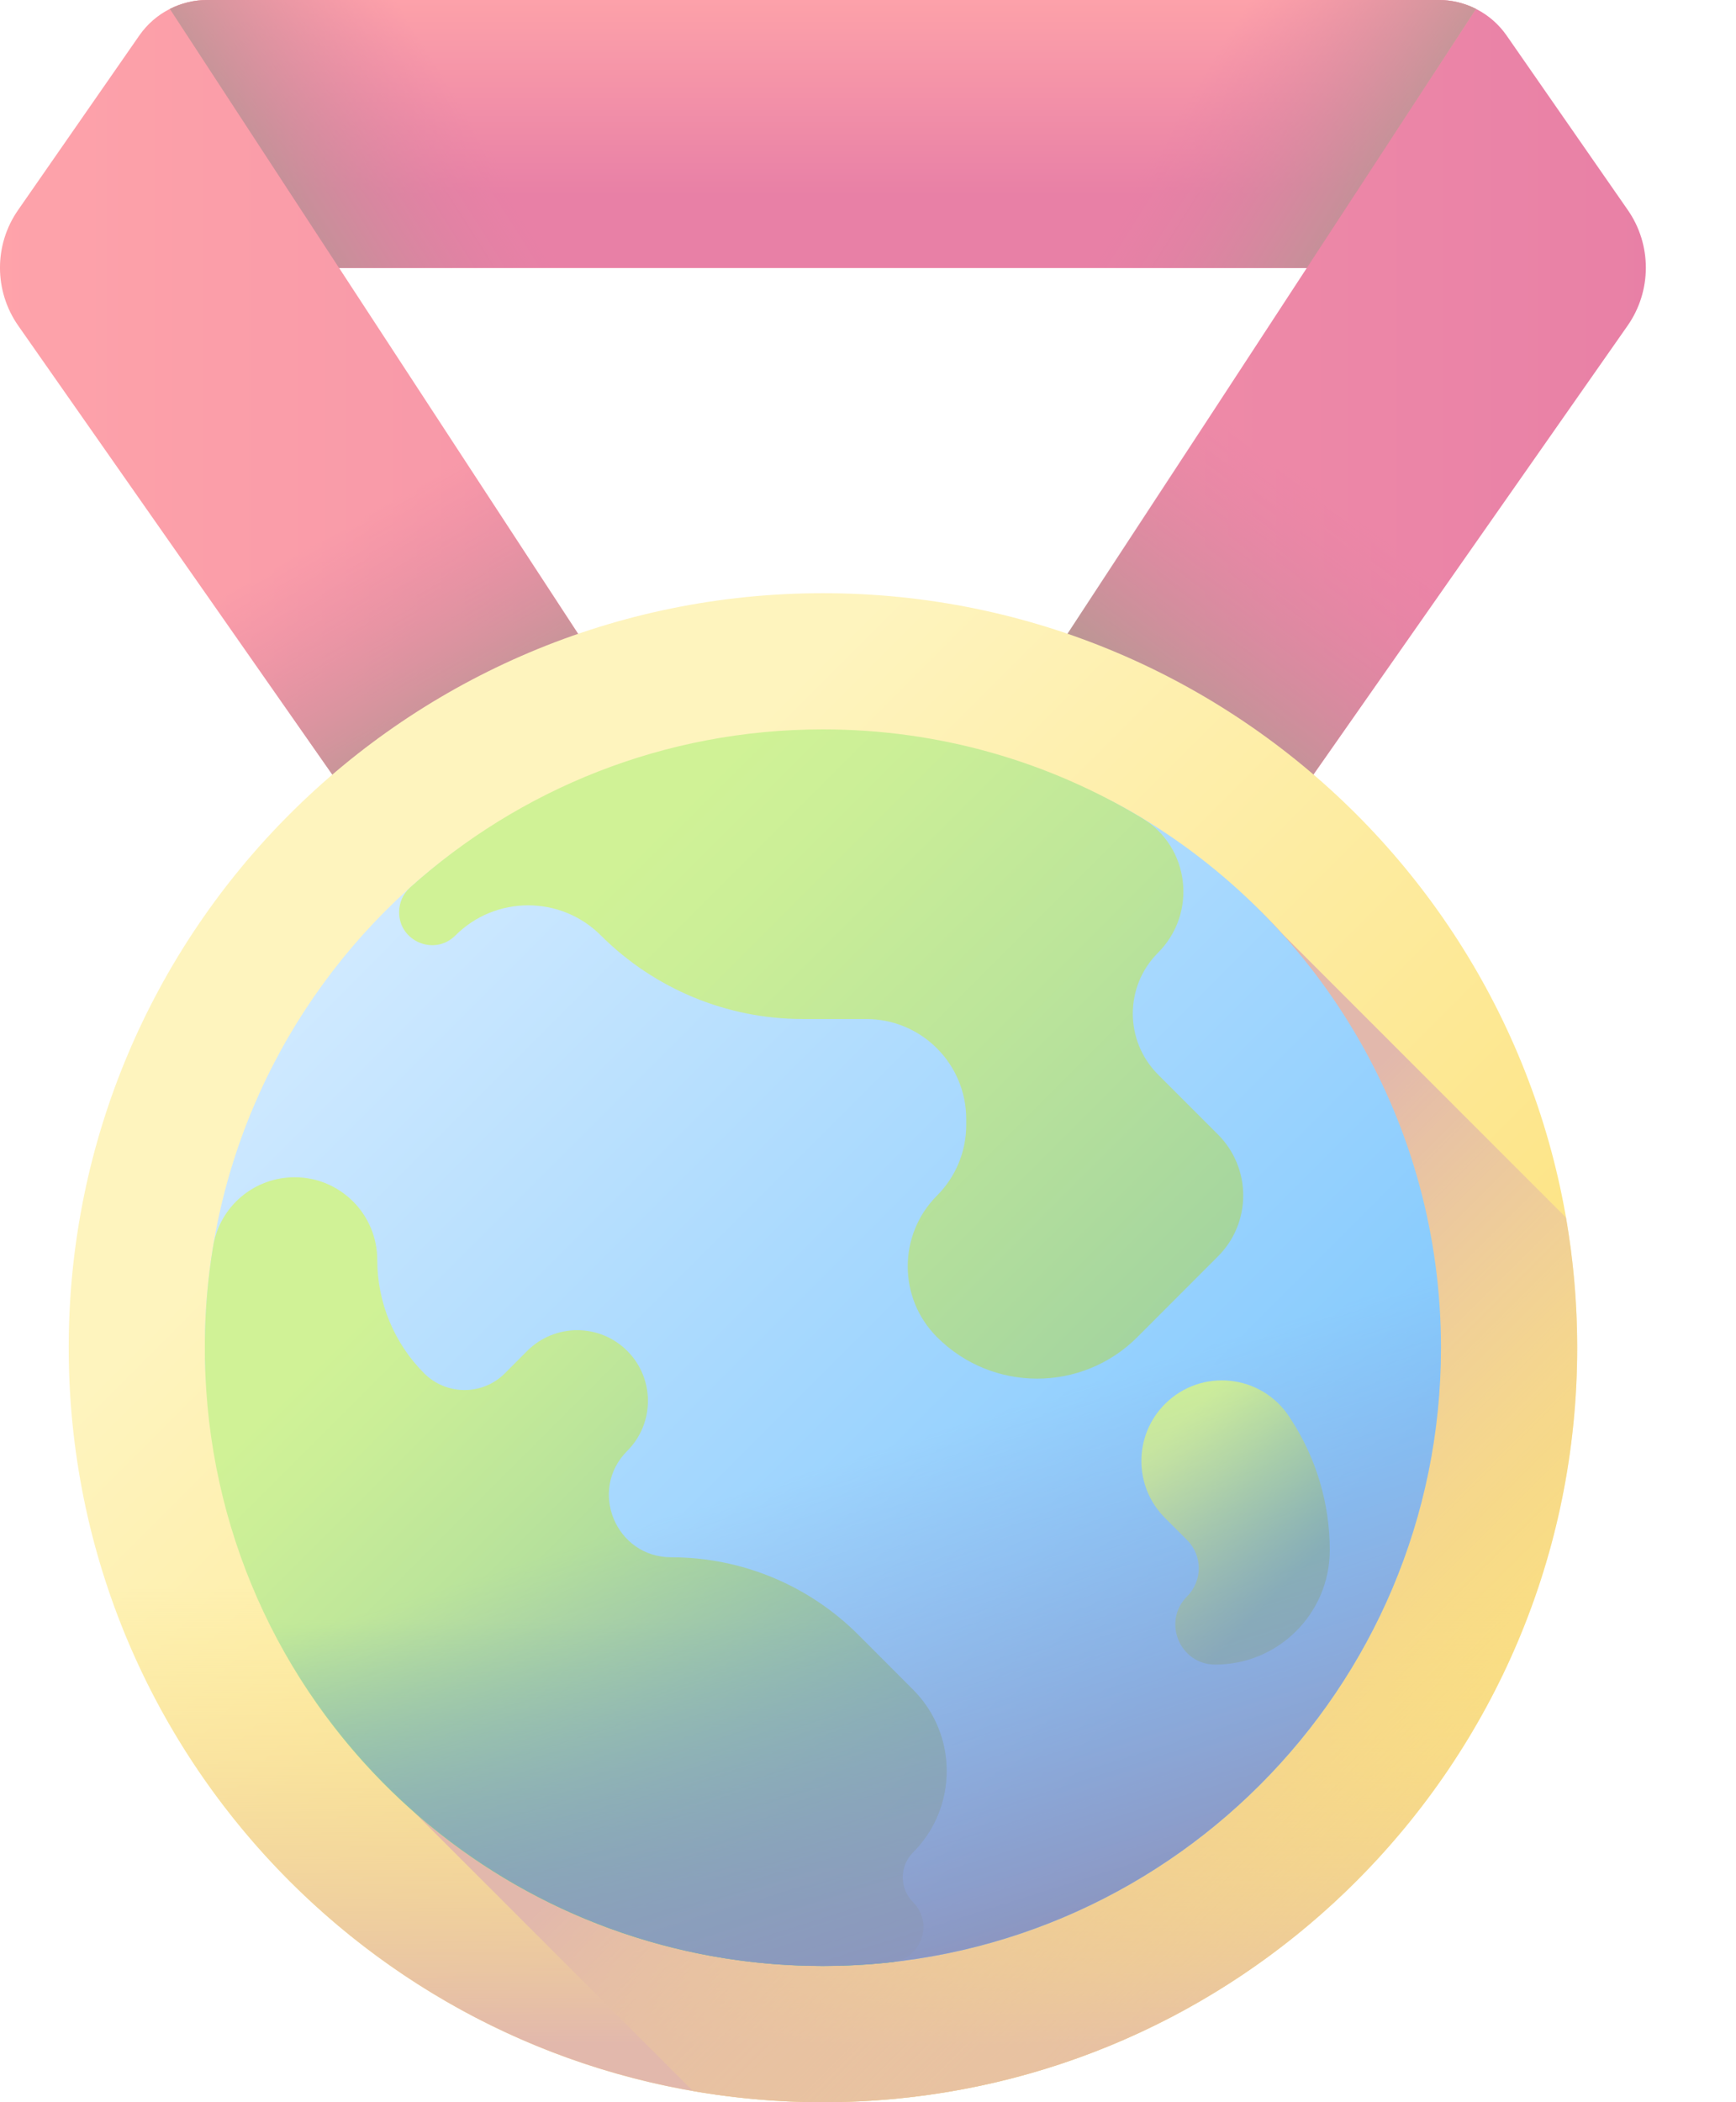<svg width="19" height="23" viewBox="0 0 19 23" fill="none" xmlns="http://www.w3.org/2000/svg">
<g opacity="0.5">
<path d="M15.746 0H2.268C1.971 0 1.694 0.145 1.525 0.388L0.198 2.298C-0.067 2.678 -0.066 3.184 0.2 3.564L9.007 16.145L17.813 3.564C18.079 3.184 18.08 2.678 17.816 2.298L16.489 0.388C16.32 0.145 16.042 0 15.746 0ZM14.303 2.931L9.007 11.033L3.711 2.931H14.303Z" fill="url(#paint0_linear_1585_24307)"/>
<path d="M15.746 0H2.268C2.123 0 1.984 0.035 1.859 0.098L3.711 2.931H14.303L16.155 0.098C16.03 0.035 15.89 0 15.746 0Z" fill="url(#paint1_linear_1585_24307)"/>
<path d="M6.932 0H2.268C2.123 0 1.984 0.035 1.859 0.098L3.711 2.931H6.932V0Z" fill="url(#paint2_linear_1585_24307)"/>
<path d="M11.081 0H15.746C15.89 0 16.03 0.035 16.155 0.098L14.303 2.931H11.081V0Z" fill="url(#paint3_linear_1585_24307)"/>
<path d="M5.28 10.823H8.867L4.269 3.787H0.355L5.28 10.823Z" fill="url(#paint4_linear_1585_24307)"/>
<path d="M13.74 3.787L9.141 10.823H12.729L17.654 3.787H13.74Z" fill="url(#paint5_linear_1585_24307)"/>
<path d="M9.007 23C13.566 23 17.262 19.304 17.262 14.745C17.262 10.186 13.566 6.49 9.007 6.49C4.448 6.49 0.752 10.186 0.752 14.745C0.752 19.304 4.448 23 9.007 23Z" fill="url(#paint6_linear_1585_24307)"/>
<path d="M0.829 15.874C1.38 19.899 4.831 23 9.007 23C13.183 23 16.634 19.899 17.184 15.874H0.829Z" fill="url(#paint7_linear_1585_24307)"/>
<path d="M17.262 14.745C17.262 14.259 17.219 13.784 17.139 13.321L14.052 10.234C12.815 8.877 11.033 8.025 9.052 8.025C5.316 8.025 2.287 11.054 2.287 14.79C2.287 16.771 3.139 18.553 4.496 19.79L7.583 22.877C8.045 22.958 8.521 23 9.007 23C13.566 23 17.262 19.304 17.262 14.745Z" fill="url(#paint8_linear_1585_24307)"/>
<path d="M15.771 14.745C15.771 18.481 12.742 21.509 9.006 21.509C6.897 21.509 5.194 20.409 3.954 18.897C2.997 17.73 2.242 16.372 2.242 14.745C2.242 12.76 3.096 10.975 4.458 9.737C5.659 8.646 7.255 8.06 9.006 8.06C10.285 8.06 11.481 8.335 12.501 8.951C14.461 10.136 15.771 12.287 15.771 14.745Z" fill="url(#paint9_linear_1585_24307)"/>
<path d="M12.675 10.423C13.106 9.991 13.023 9.267 12.501 8.952C11.481 8.335 10.285 7.98 9.006 7.98C7.269 7.98 5.685 8.635 4.487 9.711C4.411 9.78 4.368 9.877 4.368 9.98C4.368 10.301 4.757 10.462 4.984 10.235C5.424 9.795 6.137 9.795 6.577 10.235C7.163 10.82 7.957 11.149 8.785 11.149H9.481C10.085 11.149 10.575 11.639 10.575 12.244V12.308C10.575 12.598 10.46 12.876 10.255 13.081C9.828 13.509 9.828 14.202 10.255 14.629C10.86 15.235 11.842 15.235 12.448 14.629L13.33 13.746C13.699 13.378 13.699 12.781 13.33 12.412L12.675 11.757C12.306 11.388 12.306 10.791 12.675 10.423Z" fill="url(#paint10_linear_1585_24307)"/>
<path d="M7.347 17.038C6.739 17.038 6.435 16.304 6.865 15.874C7.167 15.572 7.167 15.082 6.865 14.78C6.563 14.478 6.073 14.478 5.77 14.78L5.525 15.026C5.282 15.269 4.887 15.269 4.643 15.026C4.314 14.697 4.129 14.25 4.129 13.785C4.129 13.285 3.724 12.88 3.225 12.88C2.783 12.88 2.405 13.198 2.333 13.633C2.276 13.975 2.245 14.325 2.242 14.682C2.207 18.449 5.227 21.503 8.994 21.51C9.253 21.51 9.508 21.496 9.759 21.468C10.082 21.432 10.221 21.042 9.992 20.812C9.842 20.662 9.842 20.418 9.992 20.267C10.484 19.775 10.484 18.977 9.992 18.485L9.394 17.886C8.851 17.343 8.115 17.038 7.347 17.038Z" fill="url(#paint11_linear_1585_24307)"/>
<path d="M12.75 15.361C12.406 15.705 12.406 16.263 12.75 16.607L12.992 16.849C13.163 17.019 13.163 17.296 12.992 17.466C12.717 17.742 12.912 18.212 13.301 18.212C13.993 18.212 14.554 17.651 14.554 16.959C14.554 16.452 14.407 15.957 14.131 15.532L14.113 15.504C13.807 15.034 13.147 14.964 12.75 15.361Z" fill="url(#paint12_linear_1585_24307)"/>
<path d="M2.387 16.151C3.03 19.212 5.731 21.504 8.994 21.509C9.253 21.51 9.508 21.496 9.759 21.468C10.082 21.432 10.221 21.042 9.992 20.812C9.842 20.662 9.842 20.418 9.992 20.267C10.484 19.775 10.484 18.977 9.992 18.485L9.394 17.886C8.851 17.343 8.115 17.038 7.347 17.038C6.857 17.038 6.565 16.561 6.695 16.151H2.387Z" fill="url(#paint13_linear_1585_24307)"/>
<path d="M15.771 14.745C15.771 18.481 12.742 21.509 9.006 21.509C8.823 21.509 8.641 21.502 8.462 21.488C5.493 21.251 3.064 19.098 2.413 16.266C2.301 15.777 2.242 15.268 2.242 14.745C2.242 14.409 2.266 14.078 2.313 13.756H15.699C15.747 14.078 15.771 14.409 15.771 14.745Z" fill="url(#paint14_linear_1585_24307)"/>
</g>
<defs>
<linearGradient id="paint0_linear_1585_24307" x1="7.25072e-06" y1="8.073" x2="18.013" y2="8.073" gradientUnits="userSpaceOnUse">
<stop stop-color="#FD4755"/>
<stop offset="1" stop-color="#D2024E"/>
</linearGradient>
<linearGradient id="paint1_linear_1585_24307" x1="9.007" y1="-0.09" x2="9.007" y2="2.121" gradientUnits="userSpaceOnUse">
<stop stop-color="#FD4755"/>
<stop offset="1" stop-color="#D2024E"/>
</linearGradient>
<linearGradient id="paint2_linear_1585_24307" x1="5.037" y1="1.109" x2="2.827" y2="2.507" gradientUnits="userSpaceOnUse">
<stop stop-color="#C00148" stop-opacity="0"/>
<stop offset="1" stop-color="#6D3326"/>
</linearGradient>
<linearGradient id="paint3_linear_1585_24307" x1="12.977" y1="1.109" x2="15.187" y2="2.507" gradientUnits="userSpaceOnUse">
<stop stop-color="#C00148" stop-opacity="0"/>
<stop offset="1" stop-color="#6D3326"/>
</linearGradient>
<linearGradient id="paint4_linear_1585_24307" x1="3.748" y1="5.774" x2="5.146" y2="8.254" gradientUnits="userSpaceOnUse">
<stop stop-color="#C00148" stop-opacity="0"/>
<stop offset="1" stop-color="#6D3326"/>
</linearGradient>
<linearGradient id="paint5_linear_1585_24307" x1="14.595" y1="5.48" x2="12.746" y2="7.96" gradientUnits="userSpaceOnUse">
<stop stop-color="#C00148" stop-opacity="0"/>
<stop offset="1" stop-color="#6D3326"/>
</linearGradient>
<linearGradient id="paint6_linear_1585_24307" x1="5.244" y1="10.982" x2="13.534" y2="19.272" gradientUnits="userSpaceOnUse">
<stop stop-color="#FEE97D"/>
<stop offset="1" stop-color="#FAC600"/>
</linearGradient>
<linearGradient id="paint7_linear_1585_24307" x1="9.007" y1="17.362" x2="9.007" y2="22.375" gradientUnits="userSpaceOnUse">
<stop stop-color="#FAC600" stop-opacity="0"/>
<stop offset="0.69" stop-color="#D68C3D" stop-opacity="0.69"/>
<stop offset="1" stop-color="#C5715A"/>
</linearGradient>
<linearGradient id="paint8_linear_1585_24307" x1="16.304" y1="22.042" x2="10.485" y2="16.223" gradientUnits="userSpaceOnUse">
<stop stop-color="#FAC600" stop-opacity="0"/>
<stop offset="0.69" stop-color="#D68C3D" stop-opacity="0.69"/>
<stop offset="1" stop-color="#C5715A"/>
</linearGradient>
<linearGradient id="paint9_linear_1585_24307" x1="4.318" y1="9.906" x2="12.814" y2="18.402" gradientUnits="userSpaceOnUse">
<stop stop-color="#A0D4FF"/>
<stop offset="1" stop-color="#0593FC"/>
</linearGradient>
<linearGradient id="paint10_linear_1585_24307" x1="7.499" y1="8.586" x2="16.373" y2="17.46" gradientUnits="userSpaceOnUse">
<stop stop-color="#A2E62E"/>
<stop offset="0.123" stop-color="#97DE30"/>
<stop offset="0.34" stop-color="#79CB36"/>
<stop offset="0.623" stop-color="#4AAB3F"/>
<stop offset="0.961" stop-color="#09804C"/>
<stop offset="1" stop-color="#017B4E"/>
</linearGradient>
<linearGradient id="paint11_linear_1585_24307" x1="3.328" y1="14.943" x2="8.971" y2="20.586" gradientUnits="userSpaceOnUse">
<stop stop-color="#A2E62E"/>
<stop offset="0.123" stop-color="#97DE30"/>
<stop offset="0.34" stop-color="#79CB36"/>
<stop offset="0.623" stop-color="#4AAB3F"/>
<stop offset="0.961" stop-color="#09804C"/>
<stop offset="1" stop-color="#017B4E"/>
</linearGradient>
<linearGradient id="paint12_linear_1585_24307" x1="12.623" y1="15.851" x2="14.095" y2="17.323" gradientUnits="userSpaceOnUse">
<stop stop-color="#A2E62E"/>
<stop offset="0.123" stop-color="#97DE30"/>
<stop offset="0.34" stop-color="#79CB36"/>
<stop offset="0.623" stop-color="#4AAB3F"/>
<stop offset="0.961" stop-color="#09804C"/>
<stop offset="1" stop-color="#017B4E"/>
</linearGradient>
<linearGradient id="paint13_linear_1585_24307" x1="6.374" y1="17.725" x2="6.374" y2="20.873" gradientUnits="userSpaceOnUse">
<stop stop-color="#017B4E" stop-opacity="0"/>
<stop offset="0.469" stop-color="#01764A" stop-opacity="0.469"/>
<stop offset="1" stop-color="#026841"/>
</linearGradient>
<linearGradient id="paint14_linear_1585_24307" x1="9.341" y1="15.948" x2="11.065" y2="21.413" gradientUnits="userSpaceOnUse">
<stop stop-color="#2740B0" stop-opacity="0"/>
<stop offset="0.315" stop-color="#243BA4" stop-opacity="0.315"/>
<stop offset="0.885" stop-color="#1B2D84" stop-opacity="0.886"/>
<stop offset="1" stop-color="#192A7D"/>
</linearGradient>
</defs>
</svg>
